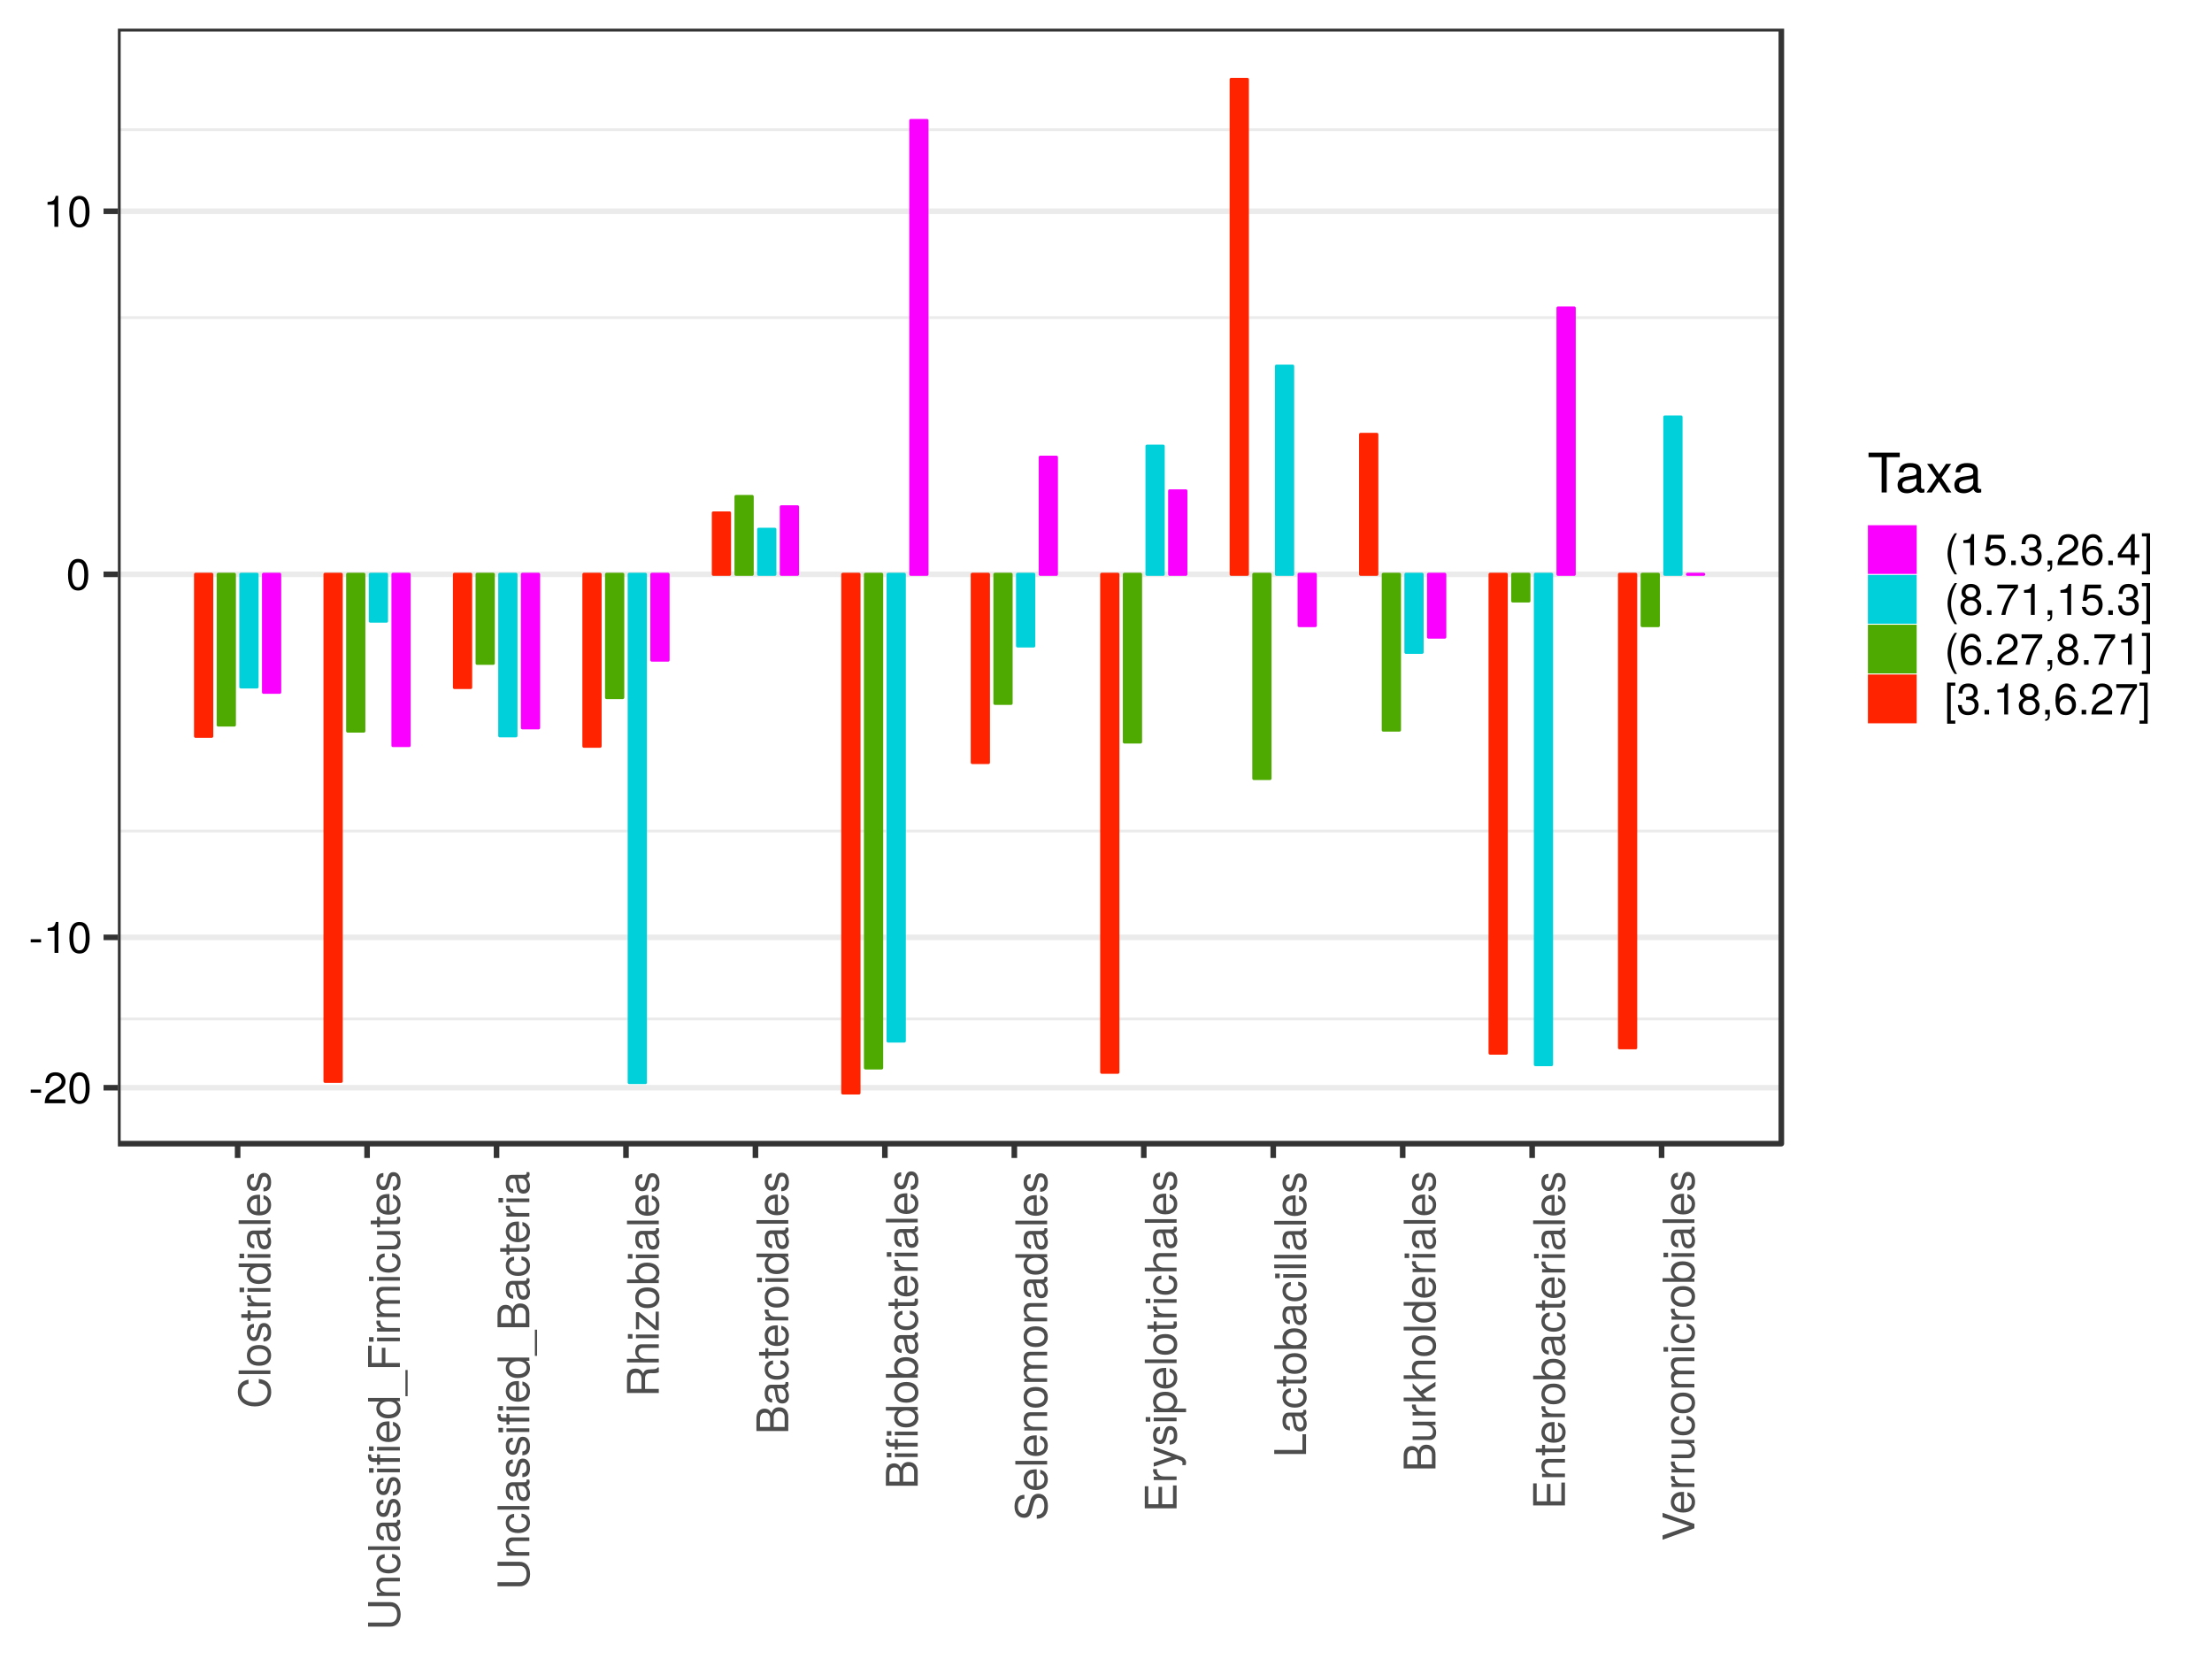 <?xml version="1.0" encoding="UTF-8"?>
<svg xmlns="http://www.w3.org/2000/svg" xmlns:xlink="http://www.w3.org/1999/xlink" width="768pt" height="576pt" viewBox="0 0 768 576" version="1.1">
<defs>
<g>
<symbol overflow="visible" id="glyph0-0">
<path style="stroke:none;" d=""/>
</symbol>
<symbol overflow="visible" id="glyph0-1">
<path style="stroke:none;" d="M 4.297 -3.641 L 4.297 -4.734 L 0.703 -4.734 L 0.703 -3.641 Z M 4.297 -3.641 "/>
</symbol>
<symbol overflow="visible" id="glyph0-2">
<path style="stroke:none;" d="M 7.75 -7.594 C 7.75 -9.406 6.328 -10.75 4.297 -10.75 C 2.109 -10.75 0.828 -9.625 0.766 -7.016 L 2.094 -7.016 C 2.203 -8.828 2.938 -9.578 4.266 -9.578 C 5.469 -9.578 6.375 -8.719 6.375 -7.562 C 6.375 -6.719 5.875 -5.984 4.922 -5.438 L 3.531 -4.656 C 1.281 -3.375 0.641 -2.359 0.516 0 L 7.672 0 L 7.672 -1.312 L 2.016 -1.312 C 2.156 -2.203 2.641 -2.766 3.953 -3.531 L 5.469 -4.344 C 6.969 -5.156 7.75 -6.281 7.75 -7.594 Z M 7.75 -7.594 "/>
</symbol>
<symbol overflow="visible" id="glyph0-3">
<path style="stroke:none;" d="M 7.688 -5.172 C 7.688 -8.891 6.5 -10.75 4.172 -10.75 C 1.844 -10.75 0.656 -8.859 0.656 -5.266 C 0.656 -1.641 1.859 0.234 4.172 0.234 C 6.438 0.234 7.688 -1.641 7.688 -5.172 Z M 6.312 -5.297 C 6.312 -2.25 5.625 -0.875 4.141 -0.875 C 2.734 -0.875 2.016 -2.297 2.016 -5.25 C 2.016 -8.188 2.734 -9.562 4.172 -9.562 C 5.609 -9.562 6.312 -8.172 6.312 -5.297 Z M 6.312 -5.297 "/>
</symbol>
<symbol overflow="visible" id="glyph0-4">
<path style="stroke:none;" d="M 5.266 0 L 5.266 -10.75 L 4.375 -10.75 C 3.906 -9.094 3.609 -8.859 1.547 -8.609 L 1.547 -7.656 L 3.922 -7.656 L 3.922 0 Z M 5.266 0 "/>
</symbol>
<symbol overflow="visible" id="glyph0-5">
<path style="stroke:none;" d="M 4.406 3.219 C 3.078 1.047 2.328 -1.5 2.328 -3.922 C 2.328 -6.328 3.078 -8.891 4.406 -11.047 L 3.578 -11.047 C 2.062 -9.062 1.109 -6.312 1.109 -3.922 C 1.109 -1.531 2.062 1.234 3.578 3.219 Z M 4.406 3.219 "/>
</symbol>
<symbol overflow="visible" id="glyph0-6">
<path style="stroke:none;" d="M 7.781 -3.562 C 7.781 -5.688 6.359 -7.078 4.297 -7.078 C 3.547 -7.078 2.938 -6.875 2.312 -6.422 L 2.75 -9.203 L 7.219 -9.203 L 7.219 -10.516 L 1.672 -10.516 L 0.859 -4.891 L 2.094 -4.891 C 2.719 -5.641 3.234 -5.891 4.062 -5.891 C 5.5 -5.891 6.406 -4.969 6.406 -3.375 C 6.406 -1.828 5.516 -0.953 4.062 -0.953 C 2.891 -0.953 2.188 -1.547 1.859 -2.766 L 0.531 -2.766 C 0.969 -0.625 2.188 0.234 4.094 0.234 C 6.266 0.234 7.781 -1.281 7.781 -3.562 Z M 7.781 -3.562 "/>
</symbol>
<symbol overflow="visible" id="glyph0-7">
<path style="stroke:none;" d="M 2.891 0 L 2.891 -1.578 L 1.312 -1.578 L 1.312 0 Z M 2.891 0 "/>
</symbol>
<symbol overflow="visible" id="glyph0-8">
<path style="stroke:none;" d="M 7.672 -3.125 C 7.672 -4.422 7.141 -5.188 5.844 -5.625 C 6.844 -6.016 7.344 -6.719 7.344 -7.797 C 7.344 -9.641 6.125 -10.75 4.078 -10.75 C 1.906 -10.75 0.766 -9.562 0.719 -7.281 L 2.047 -7.281 C 2.078 -8.859 2.734 -9.578 4.094 -9.578 C 5.281 -9.578 5.984 -8.875 5.984 -7.75 C 5.984 -6.594 5.484 -6.125 3.344 -6.125 L 3.344 -5 L 4.078 -5 C 5.547 -5 6.312 -4.297 6.312 -3.109 C 6.312 -1.766 5.469 -0.953 4.078 -0.953 C 2.625 -0.953 1.906 -1.688 1.812 -3.25 L 0.484 -3.25 C 0.656 -0.844 1.828 0.234 4.031 0.234 C 6.25 0.234 7.672 -1.094 7.672 -3.125 Z M 7.672 -3.125 "/>
</symbol>
<symbol overflow="visible" id="glyph0-9">
<path style="stroke:none;" d="M 2.906 0.25 L 2.906 -1.578 L 1.312 -1.578 L 1.312 0 L 2.234 0 L 2.234 0.266 C 2.234 1.312 2.031 1.625 1.312 1.656 L 1.312 2.234 C 2.375 2.234 2.906 1.547 2.906 0.25 Z M 2.906 0.25 "/>
</symbol>
<symbol overflow="visible" id="glyph0-10">
<path style="stroke:none;" d="M 7.781 -3.328 C 7.781 -5.328 6.406 -6.688 4.484 -6.688 C 3.422 -6.688 2.594 -6.281 2.016 -5.484 C 2.031 -8.109 2.875 -9.562 4.406 -9.562 C 5.344 -9.562 6 -8.969 6.219 -7.938 L 7.547 -7.938 C 7.297 -9.703 6.141 -10.75 4.5 -10.75 C 2 -10.75 0.656 -8.641 0.656 -4.891 C 0.656 -1.547 1.797 0.234 4.266 0.234 C 6.312 0.234 7.781 -1.234 7.781 -3.328 Z M 6.406 -3.234 C 6.406 -1.875 5.5 -0.953 4.281 -0.953 C 3.031 -0.953 2.094 -1.922 2.094 -3.297 C 2.094 -4.641 3 -5.5 4.312 -5.5 C 5.609 -5.5 6.406 -4.672 6.406 -3.234 Z M 6.406 -3.234 "/>
</symbol>
<symbol overflow="visible" id="glyph0-11">
<path style="stroke:none;" d="M 7.875 -2.578 L 7.875 -3.781 L 6.297 -3.781 L 6.297 -10.75 L 5.312 -10.75 L 0.422 -3.984 L 0.422 -2.578 L 4.953 -2.578 L 4.953 0 L 6.297 0 L 6.297 -2.578 Z M 4.953 -3.781 L 1.594 -3.781 L 4.953 -8.469 Z M 4.953 -3.781 "/>
</symbol>
<symbol overflow="visible" id="glyph0-12">
<path style="stroke:none;" d="M 3.172 3.219 L 3.172 -11.047 L 0.344 -11.047 L 0.344 -9.953 L 1.906 -9.953 L 1.906 2.125 L 0.344 2.125 L 0.344 3.219 Z M 3.172 3.219 "/>
</symbol>
<symbol overflow="visible" id="glyph0-13">
<path style="stroke:none;" d="M 7.781 -3.031 C 7.781 -4.234 7.172 -5.062 5.922 -5.656 C 7.031 -6.312 7.391 -6.859 7.391 -7.875 C 7.391 -9.562 6.078 -10.75 4.172 -10.75 C 2.281 -10.75 0.938 -9.562 0.938 -7.875 C 0.938 -6.875 1.297 -6.328 2.391 -5.656 C 1.172 -5.062 0.562 -4.234 0.562 -3.047 C 0.562 -1.078 2.047 0.234 4.172 0.234 C 6.297 0.234 7.781 -1.078 7.781 -3.031 Z M 6.031 -7.844 C 6.031 -6.844 5.297 -6.188 4.172 -6.188 C 3.047 -6.188 2.297 -6.844 2.297 -7.859 C 2.297 -8.891 3.047 -9.562 4.172 -9.562 C 5.312 -9.562 6.031 -8.891 6.031 -7.844 Z M 6.406 -3.016 C 6.406 -1.75 5.5 -0.953 4.141 -0.953 C 2.828 -0.953 1.922 -1.766 1.922 -3.016 C 1.922 -4.281 2.828 -5.062 4.172 -5.062 C 5.5 -5.062 6.406 -4.281 6.406 -3.016 Z M 6.406 -3.016 "/>
</symbol>
<symbol overflow="visible" id="glyph0-14">
<path style="stroke:none;" d="M 7.875 -9.391 L 7.875 -10.516 L 0.703 -10.516 L 0.703 -9.203 L 6.5 -9.203 C 4.359 -6.5 2.844 -3.359 2.094 0 L 3.516 0 C 4.109 -3.469 5.625 -6.719 7.875 -9.391 Z M 7.875 -9.391 "/>
</symbol>
<symbol overflow="visible" id="glyph0-15">
<path style="stroke:none;" d="M 3.797 3.219 L 3.797 2.125 L 2.234 2.125 L 2.234 -9.953 L 3.797 -9.953 L 3.797 -11.047 L 0.969 -11.047 L 0.969 3.219 Z M 3.797 3.219 "/>
</symbol>
<symbol overflow="visible" id="glyph1-0">
<path style="stroke:none;" d=""/>
</symbol>
<symbol overflow="visible" id="glyph1-1">
<path style="stroke:none;" d="M -4.031 -10.266 L -4.031 -8.812 C -1.938 -8.469 -0.969 -7.594 -0.969 -5.734 C -0.969 -3.531 -2.656 -2.141 -5.406 -2.141 C -8.25 -2.141 -10.078 -3.469 -10.078 -5.609 C -10.078 -7.328 -9.312 -8.25 -7.625 -8.594 L -7.625 -10.031 C -10.047 -9.594 -11.328 -8.203 -11.328 -5.781 C -11.328 -2.422 -8.625 -0.734 -5.391 -0.734 C -2.172 -0.734 0.266 -2.469 0.266 -5.719 C 0.266 -8.406 -1.156 -9.922 -4.031 -10.266 Z M -4.031 -10.266 "/>
</symbol>
<symbol overflow="visible" id="glyph1-2">
<path style="stroke:none;" d="M 0 -2.281 L -11.047 -2.281 L -11.047 -1.031 L 0 -1.031 Z M 0 -2.281 "/>
</symbol>
<symbol overflow="visible" id="glyph1-3">
<path style="stroke:none;" d="M -3.906 -7.734 C -6.656 -7.734 -8.172 -6.406 -8.172 -4.125 C -8.172 -1.891 -6.641 -0.547 -3.969 -0.547 C -1.297 -0.547 0.234 -1.875 0.234 -4.141 C 0.234 -6.359 -1.297 -7.734 -3.906 -7.734 Z M -3.922 -6.406 C -2.062 -6.406 -0.938 -5.531 -0.938 -4.141 C -0.938 -2.734 -2.047 -1.859 -3.969 -1.859 C -5.875 -1.859 -7 -2.734 -7 -4.141 C -7 -5.562 -5.891 -6.406 -3.922 -6.406 Z M -3.922 -6.406 "/>
</symbol>
<symbol overflow="visible" id="glyph1-4">
<path style="stroke:none;" d="M -2.234 -6.953 C -3.406 -6.953 -4 -6.297 -4.375 -4.719 L -4.672 -3.5 C -4.906 -2.469 -5.25 -2.031 -5.812 -2.031 C -6.531 -2.031 -7 -2.688 -7 -3.719 C -7 -4.734 -6.562 -5.281 -5.734 -5.312 L -5.734 -6.641 C -7.297 -6.625 -8.172 -5.594 -8.172 -3.766 C -8.172 -1.906 -7.219 -0.719 -5.75 -0.719 C -4.5 -0.719 -3.906 -1.344 -3.453 -3.234 L -3.172 -4.406 C -2.953 -5.297 -2.703 -5.641 -2.125 -5.641 C -1.375 -5.641 -0.938 -4.891 -0.938 -3.797 C -0.938 -2.656 -1.219 -2.016 -2.422 -1.844 L -2.422 -0.516 C -0.594 -0.578 0.234 -1.609 0.234 -3.688 C 0.234 -5.688 -0.703 -6.953 -2.234 -6.953 Z M -2.234 -6.953 "/>
</symbol>
<symbol overflow="visible" id="glyph1-5">
<path style="stroke:none;" d="M 0 -3.844 L -1.062 -3.844 C -1.016 -3.688 -1 -3.484 -1 -3.25 C -1 -2.703 -1.156 -2.547 -1.719 -2.547 L -6.906 -2.547 L -6.906 -3.844 L -7.938 -3.844 L -7.938 -2.547 L -10.125 -2.547 L -10.125 -1.281 L -7.938 -1.281 L -7.938 -0.219 L -6.906 -0.219 L -6.906 -1.281 L -1.156 -1.281 C -0.344 -1.281 0.109 -1.828 0.109 -2.812 C 0.109 -3.125 0.078 -3.422 0 -3.844 Z M 0 -3.844 "/>
</symbol>
<symbol overflow="visible" id="glyph1-6">
<path style="stroke:none;" d="M -6.828 -4.859 L -8.125 -4.859 C -8.156 -4.656 -8.172 -4.547 -8.172 -4.375 C -8.172 -3.562 -7.688 -2.938 -6.5 -2.219 L -7.938 -2.219 L -7.938 -1.062 L 0 -1.062 L 0 -2.312 L -4.125 -2.312 C -5.906 -2.312 -6.812 -2.906 -6.828 -4.859 Z M -6.828 -4.859 "/>
</symbol>
<symbol overflow="visible" id="glyph1-7">
<path style="stroke:none;" d="M 0 -2.312 L -7.938 -2.312 L -7.938 -1.062 L 0 -1.062 Z M -9.141 -2.484 L -10.719 -2.484 L -10.719 -0.906 L -9.141 -0.906 Z M -9.141 -2.484 "/>
</symbol>
<symbol overflow="visible" id="glyph1-8">
<path style="stroke:none;" d="M 0 -7.5 L -11.047 -7.5 L -11.047 -6.25 L -6.938 -6.25 C -7.75 -5.719 -8.172 -4.859 -8.172 -3.797 C -8.172 -1.75 -6.578 -0.391 -4.047 -0.391 C -1.359 -0.391 0.234 -1.719 0.234 -3.844 C 0.234 -4.938 -0.188 -5.703 -1.172 -6.375 L 0 -6.375 Z M -3.938 -6.25 C -2.109 -6.25 -0.953 -5.359 -0.953 -4.031 C -0.953 -2.641 -2.125 -1.719 -3.969 -1.719 C -5.812 -1.719 -6.984 -2.641 -6.984 -4.016 C -6.984 -5.375 -5.781 -6.25 -3.938 -6.25 Z M -3.938 -6.25 "/>
</symbol>
<symbol overflow="visible" id="glyph1-9">
<path style="stroke:none;" d="M -0.031 -8.109 L -0.984 -8.109 C -0.953 -7.969 -0.953 -7.906 -0.953 -7.828 C -0.953 -7.391 -1.188 -7.156 -1.578 -7.156 L -6 -7.156 C -7.406 -7.156 -8.172 -6.125 -8.172 -4.172 C -8.172 -2.25 -7.422 -1.062 -5.594 -0.984 L -5.594 -2.266 C -6.562 -2.359 -7 -2.938 -7 -4.125 C -7 -5.266 -6.578 -5.891 -5.812 -5.891 L -5.484 -5.891 C -4.953 -5.891 -4.734 -5.578 -4.609 -4.578 C -4.375 -2.781 -4.312 -2.516 -4.125 -2.031 C -3.75 -1.109 -3.031 -0.641 -2.062 -0.641 C -0.625 -0.641 0.234 -1.641 0.234 -3.25 C 0.234 -4.266 -0.203 -5.25 -0.938 -5.938 C -0.328 -6.078 0.109 -6.625 0.109 -7.25 C 0.109 -7.5 0.078 -7.703 -0.031 -8.109 Z M -2.75 -5.891 C -1.609 -5.891 -0.875 -4.75 -0.875 -3.516 C -0.875 -2.531 -1.234 -1.953 -2.094 -1.953 C -2.922 -1.953 -3.281 -2.516 -3.484 -3.859 C -3.672 -5.203 -3.734 -5.469 -3.922 -5.891 Z M -2.75 -5.891 "/>
</symbol>
<symbol overflow="visible" id="glyph1-10">
<path style="stroke:none;" d="M -3.609 -7.781 C -4.766 -7.781 -5.484 -7.688 -6.078 -7.453 C -7.375 -6.938 -8.172 -5.734 -8.172 -4.25 C -8.172 -2.031 -6.531 -0.609 -3.922 -0.609 C -1.312 -0.609 0.234 -1.984 0.234 -4.219 C 0.234 -6.031 -0.797 -7.297 -2.406 -7.609 L -2.406 -6.328 C -1.359 -5.984 -0.938 -5.281 -0.938 -4.266 C -0.938 -2.938 -1.781 -1.953 -3.609 -1.922 Z M -4.734 -6.422 C -4.734 -6.422 -4.672 -6.422 -4.641 -6.406 L -4.641 -1.953 C -6.047 -2.062 -7 -2.953 -7 -4.234 C -7 -5.469 -5.969 -6.422 -4.734 -6.422 Z M -4.734 -6.422 "/>
</symbol>
<symbol overflow="visible" id="glyph1-11">
<path style="stroke:none;" d="M -3.359 -9.781 L -11.047 -9.781 L -11.047 -8.359 L -3.359 -8.359 C -1.875 -8.359 -0.969 -7.297 -0.969 -5.516 C -0.969 -3.859 -1.766 -2.703 -3.359 -2.703 L -11.047 -2.703 L -11.047 -1.281 L -3.359 -1.281 C -1.125 -1.281 0.266 -2.891 0.266 -5.516 C 0.266 -8.109 -1.156 -9.781 -3.359 -9.781 Z M -3.359 -9.781 "/>
</symbol>
<symbol overflow="visible" id="glyph1-12">
<path style="stroke:none;" d="M 0 -7.375 L -6 -7.375 C -7.328 -7.375 -8.172 -6.391 -8.172 -4.859 C -8.172 -3.688 -7.719 -2.922 -6.609 -2.234 L -7.938 -2.234 L -7.938 -1.062 L 0 -1.062 L 0 -2.312 L -4.375 -2.312 C -6 -2.312 -7.062 -3.203 -7.062 -4.484 C -7.062 -5.484 -6.453 -6.125 -5.5 -6.125 L 0 -6.125 Z M 0 -7.375 "/>
</symbol>
<symbol overflow="visible" id="glyph1-13">
<path style="stroke:none;" d="M -2.734 -7.234 L -2.734 -5.953 C -1.453 -5.75 -0.938 -5.094 -0.938 -4.016 C -0.938 -2.625 -2.016 -1.781 -3.891 -1.781 C -5.875 -1.781 -7 -2.609 -7 -3.984 C -7 -5.047 -6.375 -5.719 -5.281 -5.859 L -5.281 -7.141 C -7.219 -6.984 -8.172 -5.781 -8.172 -4 C -8.172 -1.859 -6.531 -0.469 -3.891 -0.469 C -1.328 -0.469 0.234 -1.828 0.234 -3.984 C 0.234 -5.875 -0.906 -7.078 -2.734 -7.234 Z M -2.734 -7.234 "/>
</symbol>
<symbol overflow="visible" id="glyph1-14">
<path style="stroke:none;" d="M -6.906 -3.906 L -7.938 -3.906 L -7.938 -2.594 L -9.188 -2.594 C -9.719 -2.594 -9.984 -2.891 -9.984 -3.469 C -9.984 -3.578 -9.984 -3.625 -9.969 -3.906 L -11.016 -3.906 C -11.078 -3.625 -11.094 -3.453 -11.094 -3.203 C -11.094 -2.031 -10.422 -1.328 -9.297 -1.328 L -7.938 -1.328 L -7.938 -0.266 L -6.906 -0.266 L -6.906 -1.328 L 0 -1.328 L 0 -2.594 L -6.906 -2.594 Z M 0 -6.5 L -7.938 -6.5 L -7.938 -5.25 L 0 -5.25 Z M -9.141 -6.672 L -10.719 -6.672 L -10.719 -5.094 L -9.141 -5.094 Z M -9.141 -6.672 "/>
</symbol>
<symbol overflow="visible" id="glyph1-15">
<path style="stroke:none;" d="M 2.688 -8.766 L 1.922 -8.766 L 1.922 0.328 L 2.688 0.328 Z M 2.688 -8.766 "/>
</symbol>
<symbol overflow="visible" id="glyph1-16">
<path style="stroke:none;" d="M -9.812 -8.781 L -11.047 -8.781 L -11.047 -1.359 L 0 -1.359 L 0 -2.781 L -5.031 -2.781 L -5.031 -8.047 L -6.281 -8.047 L -6.281 -2.781 L -9.812 -2.781 Z M -9.812 -8.781 "/>
</symbol>
<symbol overflow="visible" id="glyph1-17">
<path style="stroke:none;" d="M 0 -11.516 L -5.953 -11.516 C -7.375 -11.516 -8.172 -10.734 -8.172 -9.25 C -8.172 -8.188 -7.844 -7.547 -6.953 -6.812 C -7.812 -6.328 -8.172 -5.703 -8.172 -4.672 C -8.172 -3.609 -7.781 -2.906 -6.828 -2.234 L -7.938 -2.234 L -7.938 -1.078 L 0 -1.078 L 0 -2.328 L -4.984 -2.328 C -6.141 -2.328 -7.062 -3.172 -7.062 -4.203 C -7.062 -5.141 -6.484 -5.672 -5.469 -5.672 L 0 -5.672 L 0 -6.922 L -4.984 -6.922 C -6.141 -6.922 -7.062 -7.781 -7.062 -8.812 C -7.062 -9.734 -6.469 -10.266 -5.469 -10.266 L 0 -10.266 Z M 0 -11.516 "/>
</symbol>
<symbol overflow="visible" id="glyph1-18">
<path style="stroke:none;" d="M 0 -7.312 L -7.938 -7.312 L -7.938 -6.047 L -3.562 -6.047 C -1.938 -6.047 -0.875 -5.203 -0.875 -3.875 C -0.875 -2.875 -1.484 -2.25 -2.438 -2.25 L -7.938 -2.25 L -7.938 -0.984 L -1.938 -0.984 C -0.625 -0.984 0.234 -1.969 0.234 -3.516 C 0.234 -4.688 -0.188 -5.422 -1.234 -6.172 L 0 -6.172 Z M 0 -7.312 "/>
</symbol>
<symbol overflow="visible" id="glyph1-19">
<path style="stroke:none;" d="M -3.156 -9.438 C -4.484 -9.438 -5.297 -8.844 -5.828 -7.422 C -6.312 -8.422 -7.125 -8.953 -8.25 -8.953 C -9.859 -8.953 -11.047 -7.781 -11.047 -5.688 L -11.047 -1.203 L 0 -1.203 L 0 -6.188 C 0 -8.172 -1.328 -9.438 -3.156 -9.438 Z M -8.047 -7.547 C -6.922 -7.547 -6.297 -6.891 -6.297 -5.328 L -6.297 -2.609 L -9.812 -2.609 L -9.812 -5.328 C -9.812 -6.891 -9.172 -7.547 -8.047 -7.547 Z M -3.141 -8.031 C -2.078 -8.031 -1.25 -7.375 -1.25 -6.047 L -1.25 -2.609 L -5.047 -2.609 L -5.047 -6.047 C -5.047 -7.375 -4.219 -8.031 -3.141 -8.031 Z M -3.141 -8.031 "/>
</symbol>
<symbol overflow="visible" id="glyph1-20">
<path style="stroke:none;" d="M 0 -10.297 L -0.344 -10.297 C -0.719 -9.766 -1.109 -9.641 -2.578 -9.625 C -4.391 -9.594 -4.938 -9.328 -5.453 -8.125 C -6.062 -9.359 -6.828 -9.859 -8.094 -9.859 C -10 -9.859 -11.047 -8.672 -11.047 -6.5 L -11.047 -1.406 L 0 -1.406 L 0 -2.812 L -4.766 -2.812 L -4.766 -6.453 C -4.766 -7.703 -4.156 -8.297 -2.781 -8.281 L -1.797 -8.266 C -1.125 -8.25 -0.453 -8.375 0 -8.578 Z M -7.891 -8.391 C -6.594 -8.391 -6 -7.734 -6 -6.234 L -6 -2.812 L -9.812 -2.812 L -9.812 -6.234 C -9.812 -7.812 -9.141 -8.391 -7.891 -8.391 Z M -7.891 -8.391 "/>
</symbol>
<symbol overflow="visible" id="glyph1-21">
<path style="stroke:none;" d="M 0 -7.359 L -6 -7.359 C -7.328 -7.359 -8.172 -6.406 -8.172 -4.859 C -8.172 -3.75 -7.828 -3.062 -6.844 -2.312 L -11.047 -2.312 L -11.047 -1.062 L 0 -1.062 L 0 -2.312 L -4.375 -2.312 C -6 -2.312 -7.062 -3.172 -7.062 -4.469 C -7.062 -5.359 -6.547 -6.109 -5.5 -6.109 L 0 -6.109 Z M 0 -7.359 "/>
</symbol>
<symbol overflow="visible" id="glyph1-22">
<path style="stroke:none;" d="M 0 -6.922 L -1.109 -6.922 L -1.109 -2 L -6.828 -6.719 L -7.938 -6.719 L -7.938 -0.781 L -6.828 -0.781 L -6.828 -5.219 L -1.141 -0.469 L 0 -0.469 Z M 0 -6.922 "/>
</symbol>
<symbol overflow="visible" id="glyph1-23">
<path style="stroke:none;" d="M -4.062 -7.922 C -6.641 -7.922 -8.172 -6.625 -8.172 -4.531 C -8.172 -3.438 -7.766 -2.672 -6.859 -2.078 L -11.047 -2.078 L -11.047 -0.812 L 0 -0.812 L 0 -1.953 L -1.141 -1.953 C -0.219 -2.562 0.234 -3.359 0.234 -4.469 C 0.234 -6.562 -1.484 -7.922 -4.062 -7.922 Z M -3.984 -6.609 C -2.188 -6.609 -0.953 -5.672 -0.953 -4.297 C -0.953 -2.953 -2.172 -2.078 -3.969 -2.078 C -5.828 -2.078 -7.047 -2.953 -6.984 -4.297 C -6.984 -5.703 -5.766 -6.609 -3.984 -6.609 Z M -3.984 -6.609 "/>
</symbol>
<symbol overflow="visible" id="glyph1-24">
<path style="stroke:none;" d="M -3.031 -9.406 C -4.391 -9.406 -5.391 -8.562 -5.812 -7.062 L -6.547 -4.297 C -6.891 -2.953 -7.328 -2.469 -8.188 -2.469 C -9.312 -2.469 -10.141 -3.453 -10.141 -4.938 C -10.141 -6.703 -9.344 -7.703 -7.891 -7.703 L -7.891 -9.031 C -10.062 -9.031 -11.328 -7.531 -11.328 -4.984 C -11.328 -2.562 -9.984 -1.062 -7.984 -1.062 C -6.641 -1.062 -5.797 -1.766 -5.406 -3.234 L -4.688 -5.969 C -4.312 -7.359 -3.766 -8 -2.891 -8 C -1.688 -8 -0.969 -7.094 -0.969 -5.188 C -0.969 -3.094 -2.016 -2.062 -3.594 -2.062 L -3.594 -0.734 C -0.984 -0.734 0.266 -2.484 0.266 -5.094 C 0.266 -7.891 -1.062 -9.406 -3.031 -9.406 Z M -3.031 -9.406 "/>
</symbol>
<symbol overflow="visible" id="glyph1-25">
<path style="stroke:none;" d="M 0 -9.297 L -1.25 -9.297 L -1.25 -2.781 L -5.031 -2.781 L -5.031 -8.797 L -6.281 -8.797 L -6.281 -2.781 L -9.812 -2.781 L -9.812 -9.016 L -11.047 -9.016 L -11.047 -1.359 L 0 -1.359 Z M 0 -9.297 "/>
</symbol>
<symbol overflow="visible" id="glyph1-26">
<path style="stroke:none;" d="M -7.938 -7.25 L -7.938 -5.875 L -1.766 -3.688 L -7.938 -1.656 L -7.938 -0.297 L 0.031 -2.984 L 1.281 -2.5 C 1.844 -2.281 2.062 -2.031 2.062 -1.484 C 2.062 -1.297 2.031 -1.094 1.969 -0.812 L 3.109 -0.812 C 3.25 -1.078 3.297 -1.328 3.297 -1.672 C 3.297 -2.562 2.797 -3.281 1.672 -3.719 Z M -7.938 -7.25 "/>
</symbol>
<symbol overflow="visible" id="glyph1-27">
<path style="stroke:none;" d="M -3.891 -7.922 C -6.562 -7.922 -8.172 -6.625 -8.172 -4.516 C -8.172 -3.438 -7.688 -2.578 -6.75 -1.984 L -7.938 -1.984 L -7.938 -0.828 L 3.297 -0.828 L 3.297 -2.094 L -0.953 -2.094 C -0.141 -2.766 0.234 -3.5 0.234 -4.531 C 0.234 -6.578 -1.359 -7.922 -3.891 -7.922 Z M -3.922 -6.609 C -2.125 -6.609 -0.953 -5.688 -0.953 -4.297 C -0.953 -2.969 -2.047 -2.094 -3.906 -2.094 C -5.781 -2.094 -6.984 -2.969 -6.984 -4.297 C -6.984 -5.703 -5.812 -6.609 -3.922 -6.609 Z M -3.922 -6.609 "/>
</symbol>
<symbol overflow="visible" id="glyph1-28">
<path style="stroke:none;" d="M 0 -8.078 L -1.25 -8.078 L -1.25 -2.625 L -11.047 -2.625 L -11.047 -1.219 L 0 -1.219 Z M 0 -8.078 "/>
</symbol>
<symbol overflow="visible" id="glyph1-29">
<path style="stroke:none;" d="M 0 -7.609 L -5.203 -4.359 L -7.938 -7.125 L -7.938 -5.5 L -4.578 -2.141 L -11.047 -2.141 L -11.047 -0.875 L 0 -0.875 L 0 -2.141 L -3.094 -2.141 L -4.297 -3.359 L 0 -6.047 Z M 0 -7.609 "/>
</symbol>
<symbol overflow="visible" id="glyph1-30">
<path style="stroke:none;" d="M -11.047 -9.781 L -11.047 -8.281 L -1.703 -5.219 L -11.047 -1.969 L -11.047 -0.453 L 0 -4.422 L 0 -5.938 Z M -11.047 -9.781 "/>
</symbol>
<symbol overflow="visible" id="glyph2-0">
<path style="stroke:none;" d=""/>
</symbol>
<symbol overflow="visible" id="glyph2-1">
<path style="stroke:none;" d="M 11.234 -12.25 L 11.234 -13.812 L 0.391 -13.812 L 0.391 -12.25 L 4.938 -12.25 L 4.938 0 L 6.703 0 L 6.703 -12.25 Z M 11.234 -12.25 "/>
</symbol>
<symbol overflow="visible" id="glyph2-2">
<path style="stroke:none;" d="M 10.125 -0.031 L 10.125 -1.234 C 9.969 -1.188 9.891 -1.188 9.797 -1.188 C 9.234 -1.188 8.938 -1.484 8.938 -1.969 L 8.938 -7.5 C 8.938 -9.266 7.656 -10.203 5.203 -10.203 C 2.797 -10.203 1.328 -9.281 1.234 -6.984 L 2.828 -6.984 C 2.953 -8.203 3.672 -8.75 5.156 -8.75 C 6.578 -8.75 7.359 -8.219 7.359 -7.266 L 7.359 -6.859 C 7.359 -6.188 6.969 -5.906 5.719 -5.75 C 3.484 -5.469 3.141 -5.391 2.531 -5.156 C 1.375 -4.672 0.797 -3.781 0.797 -2.578 C 0.797 -0.781 2.047 0.281 4.047 0.281 C 5.328 0.281 6.547 -0.25 7.422 -1.172 C 7.594 -0.422 8.281 0.125 9.047 0.125 C 9.375 0.125 9.625 0.094 10.125 -0.031 Z M 7.359 -3.422 C 7.359 -2 5.922 -1.094 4.391 -1.094 C 3.156 -1.094 2.438 -1.531 2.438 -2.609 C 2.438 -3.656 3.141 -4.109 4.828 -4.359 C 6.5 -4.578 6.844 -4.656 7.359 -4.906 Z M 7.359 -3.422 "/>
</symbol>
<symbol overflow="visible" id="glyph2-3">
<path style="stroke:none;" d="M 8.953 0 L 5.531 -5.125 L 8.859 -9.922 L 7.078 -9.922 L 4.703 -6.328 L 2.312 -9.922 L 0.516 -9.922 L 3.828 -5.062 L 0.328 0 L 2.125 0 L 4.641 -3.812 L 7.125 0 Z M 8.953 0 "/>
</symbol>
</g>
<clipPath id="clip1">
  <path d="M 40.93 9.961 L 619 9.961 L 619 398 L 40.93 398 Z M 40.93 9.961 "/>
</clipPath>
<clipPath id="clip2">
  <path d="M 40.93 353 L 619 353 L 619 355 L 40.93 355 Z M 40.93 353 "/>
</clipPath>
<clipPath id="clip3">
  <path d="M 40.93 288 L 619 288 L 619 290 L 40.93 290 Z M 40.93 288 "/>
</clipPath>
<clipPath id="clip4">
  <path d="M 40.93 109 L 619 109 L 619 111 L 40.93 111 Z M 40.93 109 "/>
</clipPath>
<clipPath id="clip5">
  <path d="M 40.93 44 L 619 44 L 619 46 L 40.93 46 Z M 40.93 44 "/>
</clipPath>
<clipPath id="clip6">
  <path d="M 40.93 376 L 619.473 376 L 619.473 379 L 40.93 379 Z M 40.93 376 "/>
</clipPath>
<clipPath id="clip7">
  <path d="M 40.93 324 L 619.473 324 L 619.473 327 L 40.93 327 Z M 40.93 324 "/>
</clipPath>
<clipPath id="clip8">
  <path d="M 40.93 198 L 619.473 198 L 619.473 201 L 40.93 201 Z M 40.93 198 "/>
</clipPath>
<clipPath id="clip9">
  <path d="M 40.93 72 L 619.473 72 L 619.473 75 L 40.93 75 Z M 40.93 72 "/>
</clipPath>
<clipPath id="clip10">
  <path d="M 40.93 9.961 L 619.473 9.961 L 619.473 398.07 L 40.93 398.07 Z M 40.93 9.961 "/>
</clipPath>
</defs>
<g id="surface5218">
<rect x="0" y="0" width="768" height="576" style="fill:rgb(100%,100%,100%);fill-opacity:1;stroke:none;"/>
<rect x="0" y="0" width="768" height="576" style="fill:rgb(100%,100%,100%);fill-opacity:1;stroke:none;"/>
<path style="fill:none;stroke-width:1.94;stroke-linecap:round;stroke-linejoin:round;stroke:rgb(100%,100%,100%);stroke-opacity:1;stroke-miterlimit:10;" d="M 0 576 L 768 576 L 768 0 L 0 0 Z M 0 576 "/>
<g clip-path="url(#clip1)" clip-rule="nonzero">
<path style=" stroke:none;fill-rule:nonzero;fill:rgb(100%,100%,100%);fill-opacity:1;" d="M 40.93 397.07 L 618.473 397.07 L 618.473 9.961 L 40.93 9.961 Z M 40.93 397.07 "/>
</g>
<g clip-path="url(#clip2)" clip-rule="nonzero">
<path style="fill:none;stroke-width:0.97;stroke-linecap:butt;stroke-linejoin:round;stroke:rgb(92.157%,92.157%,92.157%);stroke-opacity:1;stroke-miterlimit:10;" d="M 40.93 353.773 L 618.473 353.773 "/>
</g>
<g clip-path="url(#clip3)" clip-rule="nonzero">
<path style="fill:none;stroke-width:0.97;stroke-linecap:butt;stroke-linejoin:round;stroke:rgb(92.157%,92.157%,92.157%);stroke-opacity:1;stroke-miterlimit:10;" d="M 40.93 288.527 L 618.473 288.527 "/>
</g>
<g clip-path="url(#clip4)" clip-rule="nonzero">
<path style="fill:none;stroke-width:0.97;stroke-linecap:butt;stroke-linejoin:round;stroke:rgb(92.157%,92.157%,92.157%);stroke-opacity:1;stroke-miterlimit:10;" d="M 40.93 110.273 L 618.473 110.273 "/>
</g>
<g clip-path="url(#clip5)" clip-rule="nonzero">
<path style="fill:none;stroke-width:0.97;stroke-linecap:butt;stroke-linejoin:round;stroke:rgb(92.157%,92.157%,92.157%);stroke-opacity:1;stroke-miterlimit:10;" d="M 40.93 45.031 L 618.473 45.031 "/>
</g>
<g clip-path="url(#clip6)" clip-rule="nonzero">
<path style="fill:none;stroke-width:1.94;stroke-linecap:butt;stroke-linejoin:round;stroke:rgb(92.157%,92.157%,92.157%);stroke-opacity:1;stroke-miterlimit:10;" d="M 40.93 377.652 L 618.473 377.652 "/>
</g>
<g clip-path="url(#clip7)" clip-rule="nonzero">
<path style="fill:none;stroke-width:1.94;stroke-linecap:butt;stroke-linejoin:round;stroke:rgb(92.157%,92.157%,92.157%);stroke-opacity:1;stroke-miterlimit:10;" d="M 40.93 325.445 L 618.473 325.445 "/>
</g>
<g clip-path="url(#clip8)" clip-rule="nonzero">
<path style="fill:none;stroke-width:1.94;stroke-linecap:butt;stroke-linejoin:round;stroke:rgb(92.157%,92.157%,92.157%);stroke-opacity:1;stroke-miterlimit:10;" d="M 40.93 199.402 L 618.473 199.402 "/>
</g>
<g clip-path="url(#clip9)" clip-rule="nonzero">
<path style="fill:none;stroke-width:1.94;stroke-linecap:butt;stroke-linejoin:round;stroke:rgb(92.157%,92.157%,92.157%);stroke-opacity:1;stroke-miterlimit:10;" d="M 40.93 73.355 L 618.473 73.355 "/>
</g>
<path style="fill-rule:nonzero;fill:rgb(97.647%,0%,100%);fill-opacity:1;stroke-width:1.067;stroke-linecap:round;stroke-linejoin:round;stroke:rgb(97.647%,0%,100%);stroke-opacity:1;stroke-miterlimit:10;" d="M 91.492 199.402 L 97.109 199.402 L 97.109 240.355 L 91.492 240.355 Z M 91.492 199.402 "/>
<path style="fill-rule:nonzero;fill:rgb(0%,81.569%,85.49%);fill-opacity:1;stroke-width:1.067;stroke-linecap:round;stroke-linejoin:round;stroke:rgb(0%,81.569%,85.49%);stroke-opacity:1;stroke-miterlimit:10;" d="M 83.625 199.402 L 89.246 199.402 L 89.246 238.5 L 83.625 238.5 Z M 83.625 199.402 "/>
<path style="fill-rule:nonzero;fill:rgb(30.588%,66.667%,0%);fill-opacity:1;stroke-width:1.067;stroke-linecap:round;stroke-linejoin:round;stroke:rgb(30.588%,66.667%,0%);stroke-opacity:1;stroke-miterlimit:10;" d="M 75.762 199.402 L 81.379 199.402 L 81.379 251.723 L 75.762 251.723 Z M 75.762 199.402 "/>
<path style="fill-rule:nonzero;fill:rgb(100%,13.725%,0%);fill-opacity:1;stroke-width:1.067;stroke-linecap:round;stroke-linejoin:round;stroke:rgb(100%,13.725%,0%);stroke-opacity:1;stroke-miterlimit:10;" d="M 67.895 199.402 L 73.516 199.402 L 73.516 255.633 L 67.895 255.633 Z M 67.895 199.402 "/>
<path style="fill-rule:nonzero;fill:rgb(97.647%,0%,100%);fill-opacity:1;stroke-width:1.067;stroke-linecap:round;stroke-linejoin:round;stroke:rgb(97.647%,0%,100%);stroke-opacity:1;stroke-miterlimit:10;" d="M 136.438 199.402 L 142.055 199.402 L 142.055 258.852 L 136.438 258.852 Z M 136.438 199.402 "/>
<path style="fill-rule:nonzero;fill:rgb(0%,81.569%,85.49%);fill-opacity:1;stroke-width:1.067;stroke-linecap:round;stroke-linejoin:round;stroke:rgb(0%,81.569%,85.49%);stroke-opacity:1;stroke-miterlimit:10;" d="M 128.57 199.402 L 134.191 199.402 L 134.191 215.66 L 128.57 215.66 Z M 128.57 199.402 "/>
<path style="fill-rule:nonzero;fill:rgb(30.588%,66.667%,0%);fill-opacity:1;stroke-width:1.067;stroke-linecap:round;stroke-linejoin:round;stroke:rgb(30.588%,66.667%,0%);stroke-opacity:1;stroke-miterlimit:10;" d="M 120.707 199.402 L 126.324 199.402 L 126.324 253.832 L 120.707 253.832 Z M 120.707 199.402 "/>
<path style="fill-rule:nonzero;fill:rgb(100%,13.725%,0%);fill-opacity:1;stroke-width:1.067;stroke-linecap:round;stroke-linejoin:round;stroke:rgb(100%,13.725%,0%);stroke-opacity:1;stroke-miterlimit:10;" d="M 112.84 199.402 L 118.461 199.402 L 118.461 375.434 L 112.84 375.434 Z M 112.84 199.402 "/>
<path style="fill-rule:nonzero;fill:rgb(97.647%,0%,100%);fill-opacity:1;stroke-width:1.067;stroke-linecap:round;stroke-linejoin:round;stroke:rgb(97.647%,0%,100%);stroke-opacity:1;stroke-miterlimit:10;" d="M 181.383 199.402 L 187 199.402 L 187 252.699 L 181.383 252.699 Z M 181.383 199.402 "/>
<path style="fill-rule:nonzero;fill:rgb(0%,81.569%,85.49%);fill-opacity:1;stroke-width:1.067;stroke-linecap:round;stroke-linejoin:round;stroke:rgb(0%,81.569%,85.49%);stroke-opacity:1;stroke-miterlimit:10;" d="M 173.516 199.402 L 179.137 199.402 L 179.137 255.465 L 173.516 255.465 Z M 173.516 199.402 "/>
<path style="fill-rule:nonzero;fill:rgb(30.588%,66.667%,0%);fill-opacity:1;stroke-width:1.067;stroke-linecap:round;stroke-linejoin:round;stroke:rgb(30.588%,66.667%,0%);stroke-opacity:1;stroke-miterlimit:10;" d="M 165.652 199.402 L 171.27 199.402 L 171.27 230.305 L 165.652 230.305 Z M 165.652 199.402 "/>
<path style="fill-rule:nonzero;fill:rgb(100%,13.725%,0%);fill-opacity:1;stroke-width:1.067;stroke-linecap:round;stroke-linejoin:round;stroke:rgb(100%,13.725%,0%);stroke-opacity:1;stroke-miterlimit:10;" d="M 157.785 199.402 L 163.406 199.402 L 163.406 238.703 L 157.785 238.703 Z M 157.785 199.402 "/>
<path style="fill-rule:nonzero;fill:rgb(97.647%,0%,100%);fill-opacity:1;stroke-width:1.067;stroke-linecap:round;stroke-linejoin:round;stroke:rgb(97.647%,0%,100%);stroke-opacity:1;stroke-miterlimit:10;" d="M 226.328 199.402 L 231.945 199.402 L 231.945 229.195 L 226.328 229.195 Z M 226.328 199.402 "/>
<path style="fill-rule:nonzero;fill:rgb(0%,81.569%,85.49%);fill-opacity:1;stroke-width:1.067;stroke-linecap:round;stroke-linejoin:round;stroke:rgb(0%,81.569%,85.49%);stroke-opacity:1;stroke-miterlimit:10;" d="M 218.461 199.402 L 224.082 199.402 L 224.082 375.855 L 218.461 375.855 Z M 218.461 199.402 "/>
<path style="fill-rule:nonzero;fill:rgb(30.588%,66.667%,0%);fill-opacity:1;stroke-width:1.067;stroke-linecap:round;stroke-linejoin:round;stroke:rgb(30.588%,66.667%,0%);stroke-opacity:1;stroke-miterlimit:10;" d="M 210.598 199.402 L 216.215 199.402 L 216.215 242.188 L 210.598 242.188 Z M 210.598 199.402 "/>
<path style="fill-rule:nonzero;fill:rgb(100%,13.725%,0%);fill-opacity:1;stroke-width:1.067;stroke-linecap:round;stroke-linejoin:round;stroke:rgb(100%,13.725%,0%);stroke-opacity:1;stroke-miterlimit:10;" d="M 202.73 199.402 L 208.348 199.402 L 208.348 259.09 L 202.73 259.09 Z M 202.73 199.402 "/>
<path style="fill-rule:nonzero;fill:rgb(97.647%,0%,100%);fill-opacity:1;stroke-width:1.067;stroke-linecap:round;stroke-linejoin:round;stroke:rgb(97.647%,0%,100%);stroke-opacity:1;stroke-miterlimit:10;" d="M 271.273 175.957 L 276.891 175.957 L 276.891 199.402 L 271.273 199.402 Z M 271.273 175.957 "/>
<path style="fill-rule:nonzero;fill:rgb(0%,81.569%,85.49%);fill-opacity:1;stroke-width:1.067;stroke-linecap:round;stroke-linejoin:round;stroke:rgb(0%,81.569%,85.49%);stroke-opacity:1;stroke-miterlimit:10;" d="M 263.406 183.766 L 269.023 183.766 L 269.023 199.402 L 263.406 199.402 Z M 263.406 183.766 "/>
<path style="fill-rule:nonzero;fill:rgb(30.588%,66.667%,0%);fill-opacity:1;stroke-width:1.067;stroke-linecap:round;stroke-linejoin:round;stroke:rgb(30.588%,66.667%,0%);stroke-opacity:1;stroke-miterlimit:10;" d="M 255.543 172.379 L 261.16 172.379 L 261.16 199.402 L 255.543 199.402 Z M 255.543 172.379 "/>
<path style="fill-rule:nonzero;fill:rgb(100%,13.725%,0%);fill-opacity:1;stroke-width:1.067;stroke-linecap:round;stroke-linejoin:round;stroke:rgb(100%,13.725%,0%);stroke-opacity:1;stroke-miterlimit:10;" d="M 247.676 178.086 L 253.293 178.086 L 253.293 199.402 L 247.676 199.402 Z M 247.676 178.086 "/>
<path style="fill-rule:nonzero;fill:rgb(97.647%,0%,100%);fill-opacity:1;stroke-width:1.067;stroke-linecap:round;stroke-linejoin:round;stroke:rgb(97.647%,0%,100%);stroke-opacity:1;stroke-miterlimit:10;" d="M 316.219 41.832 L 321.836 41.832 L 321.836 199.402 L 316.219 199.402 Z M 316.219 41.832 "/>
<path style="fill-rule:nonzero;fill:rgb(0%,81.569%,85.49%);fill-opacity:1;stroke-width:1.067;stroke-linecap:round;stroke-linejoin:round;stroke:rgb(0%,81.569%,85.49%);stroke-opacity:1;stroke-miterlimit:10;" d="M 308.352 199.402 L 313.969 199.402 L 313.969 361.453 L 308.352 361.453 Z M 308.352 199.402 "/>
<path style="fill-rule:nonzero;fill:rgb(30.588%,66.667%,0%);fill-opacity:1;stroke-width:1.067;stroke-linecap:round;stroke-linejoin:round;stroke:rgb(30.588%,66.667%,0%);stroke-opacity:1;stroke-miterlimit:10;" d="M 300.488 199.402 L 306.105 199.402 L 306.105 370.781 L 300.488 370.781 Z M 300.488 199.402 "/>
<path style="fill-rule:nonzero;fill:rgb(100%,13.725%,0%);fill-opacity:1;stroke-width:1.067;stroke-linecap:round;stroke-linejoin:round;stroke:rgb(100%,13.725%,0%);stroke-opacity:1;stroke-miterlimit:10;" d="M 292.621 199.402 L 298.238 199.402 L 298.238 379.477 L 292.621 379.477 Z M 292.621 199.402 "/>
<path style="fill-rule:nonzero;fill:rgb(97.647%,0%,100%);fill-opacity:1;stroke-width:1.067;stroke-linecap:round;stroke-linejoin:round;stroke:rgb(97.647%,0%,100%);stroke-opacity:1;stroke-miterlimit:10;" d="M 361.164 158.746 L 366.781 158.746 L 366.781 199.402 L 361.164 199.402 Z M 361.164 158.746 "/>
<path style="fill-rule:nonzero;fill:rgb(0%,81.569%,85.49%);fill-opacity:1;stroke-width:1.067;stroke-linecap:round;stroke-linejoin:round;stroke:rgb(0%,81.569%,85.49%);stroke-opacity:1;stroke-miterlimit:10;" d="M 353.297 199.402 L 358.914 199.402 L 358.914 224.273 L 353.297 224.273 Z M 353.297 199.402 "/>
<path style="fill-rule:nonzero;fill:rgb(30.588%,66.667%,0%);fill-opacity:1;stroke-width:1.067;stroke-linecap:round;stroke-linejoin:round;stroke:rgb(30.588%,66.667%,0%);stroke-opacity:1;stroke-miterlimit:10;" d="M 345.434 199.402 L 351.051 199.402 L 351.051 244.211 L 345.434 244.211 Z M 345.434 199.402 "/>
<path style="fill-rule:nonzero;fill:rgb(100%,13.725%,0%);fill-opacity:1;stroke-width:1.067;stroke-linecap:round;stroke-linejoin:round;stroke:rgb(100%,13.725%,0%);stroke-opacity:1;stroke-miterlimit:10;" d="M 337.566 199.402 L 343.184 199.402 L 343.184 264.742 L 337.566 264.742 Z M 337.566 199.402 "/>
<path style="fill-rule:nonzero;fill:rgb(97.647%,0%,100%);fill-opacity:1;stroke-width:1.067;stroke-linecap:round;stroke-linejoin:round;stroke:rgb(97.647%,0%,100%);stroke-opacity:1;stroke-miterlimit:10;" d="M 406.109 170.43 L 411.727 170.43 L 411.727 199.402 L 406.109 199.402 Z M 406.109 170.43 "/>
<path style="fill-rule:nonzero;fill:rgb(0%,81.569%,85.49%);fill-opacity:1;stroke-width:1.067;stroke-linecap:round;stroke-linejoin:round;stroke:rgb(0%,81.569%,85.49%);stroke-opacity:1;stroke-miterlimit:10;" d="M 398.242 154.914 L 403.859 154.914 L 403.859 199.402 L 398.242 199.402 Z M 398.242 154.914 "/>
<path style="fill-rule:nonzero;fill:rgb(30.588%,66.667%,0%);fill-opacity:1;stroke-width:1.067;stroke-linecap:round;stroke-linejoin:round;stroke:rgb(30.588%,66.667%,0%);stroke-opacity:1;stroke-miterlimit:10;" d="M 390.379 199.402 L 395.996 199.402 L 395.996 257.625 L 390.379 257.625 Z M 390.379 199.402 "/>
<path style="fill-rule:nonzero;fill:rgb(100%,13.725%,0%);fill-opacity:1;stroke-width:1.067;stroke-linecap:round;stroke-linejoin:round;stroke:rgb(100%,13.725%,0%);stroke-opacity:1;stroke-miterlimit:10;" d="M 382.512 199.402 L 388.129 199.402 L 388.129 372.285 L 382.512 372.285 Z M 382.512 199.402 "/>
<path style="fill-rule:nonzero;fill:rgb(97.647%,0%,100%);fill-opacity:1;stroke-width:1.067;stroke-linecap:round;stroke-linejoin:round;stroke:rgb(97.647%,0%,100%);stroke-opacity:1;stroke-miterlimit:10;" d="M 451.055 199.402 L 456.672 199.402 L 456.672 217.203 L 451.055 217.203 Z M 451.055 199.402 "/>
<path style="fill-rule:nonzero;fill:rgb(0%,81.569%,85.49%);fill-opacity:1;stroke-width:1.067;stroke-linecap:round;stroke-linejoin:round;stroke:rgb(0%,81.569%,85.49%);stroke-opacity:1;stroke-miterlimit:10;" d="M 443.188 127.113 L 448.805 127.113 L 448.805 199.402 L 443.188 199.402 Z M 443.188 127.113 "/>
<path style="fill-rule:nonzero;fill:rgb(30.588%,66.667%,0%);fill-opacity:1;stroke-width:1.067;stroke-linecap:round;stroke-linejoin:round;stroke:rgb(30.588%,66.667%,0%);stroke-opacity:1;stroke-miterlimit:10;" d="M 435.32 199.402 L 440.941 199.402 L 440.941 270.297 L 435.32 270.297 Z M 435.32 199.402 "/>
<path style="fill-rule:nonzero;fill:rgb(100%,13.725%,0%);fill-opacity:1;stroke-width:1.067;stroke-linecap:round;stroke-linejoin:round;stroke:rgb(100%,13.725%,0%);stroke-opacity:1;stroke-miterlimit:10;" d="M 427.457 27.559 L 433.074 27.559 L 433.074 199.402 L 427.457 199.402 Z M 427.457 27.559 "/>
<path style="fill-rule:nonzero;fill:rgb(97.647%,0%,100%);fill-opacity:1;stroke-width:1.067;stroke-linecap:round;stroke-linejoin:round;stroke:rgb(97.647%,0%,100%);stroke-opacity:1;stroke-miterlimit:10;" d="M 495.996 199.402 L 501.617 199.402 L 501.617 221.195 L 495.996 221.195 Z M 495.996 199.402 "/>
<path style="fill-rule:nonzero;fill:rgb(0%,81.569%,85.49%);fill-opacity:1;stroke-width:1.067;stroke-linecap:round;stroke-linejoin:round;stroke:rgb(0%,81.569%,85.49%);stroke-opacity:1;stroke-miterlimit:10;" d="M 488.133 199.402 L 493.75 199.402 L 493.75 226.48 L 488.133 226.48 Z M 488.133 199.402 "/>
<path style="fill-rule:nonzero;fill:rgb(30.588%,66.667%,0%);fill-opacity:1;stroke-width:1.067;stroke-linecap:round;stroke-linejoin:round;stroke:rgb(30.588%,66.667%,0%);stroke-opacity:1;stroke-miterlimit:10;" d="M 480.266 199.402 L 485.887 199.402 L 485.887 253.488 L 480.266 253.488 Z M 480.266 199.402 "/>
<path style="fill-rule:nonzero;fill:rgb(100%,13.725%,0%);fill-opacity:1;stroke-width:1.067;stroke-linecap:round;stroke-linejoin:round;stroke:rgb(100%,13.725%,0%);stroke-opacity:1;stroke-miterlimit:10;" d="M 472.402 150.812 L 478.02 150.812 L 478.02 199.402 L 472.402 199.402 Z M 472.402 150.812 "/>
<path style="fill-rule:nonzero;fill:rgb(97.647%,0%,100%);fill-opacity:1;stroke-width:1.067;stroke-linecap:round;stroke-linejoin:round;stroke:rgb(97.647%,0%,100%);stroke-opacity:1;stroke-miterlimit:10;" d="M 540.941 106.941 L 546.562 106.941 L 546.562 199.402 L 540.941 199.402 Z M 540.941 106.941 "/>
<path style="fill-rule:nonzero;fill:rgb(0%,81.569%,85.49%);fill-opacity:1;stroke-width:1.067;stroke-linecap:round;stroke-linejoin:round;stroke:rgb(0%,81.569%,85.49%);stroke-opacity:1;stroke-miterlimit:10;" d="M 533.078 199.402 L 538.695 199.402 L 538.695 369.633 L 533.078 369.633 Z M 533.078 199.402 "/>
<path style="fill-rule:nonzero;fill:rgb(30.588%,66.667%,0%);fill-opacity:1;stroke-width:1.067;stroke-linecap:round;stroke-linejoin:round;stroke:rgb(30.588%,66.667%,0%);stroke-opacity:1;stroke-miterlimit:10;" d="M 525.211 199.402 L 530.832 199.402 L 530.832 208.656 L 525.211 208.656 Z M 525.211 199.402 "/>
<path style="fill-rule:nonzero;fill:rgb(100%,13.725%,0%);fill-opacity:1;stroke-width:1.067;stroke-linecap:round;stroke-linejoin:round;stroke:rgb(100%,13.725%,0%);stroke-opacity:1;stroke-miterlimit:10;" d="M 517.348 199.402 L 522.965 199.402 L 522.965 365.641 L 517.348 365.641 Z M 517.348 199.402 "/>
<path style="fill:none;stroke-width:1.067;stroke-linecap:round;stroke-linejoin:round;stroke:rgb(97.647%,0%,100%);stroke-opacity:1;stroke-miterlimit:10;" d="M 585.887 199.402 L 591.508 199.402 Z M 585.887 199.402 "/>
<path style="fill-rule:nonzero;fill:rgb(0%,81.569%,85.49%);fill-opacity:1;stroke-width:1.067;stroke-linecap:round;stroke-linejoin:round;stroke:rgb(0%,81.569%,85.49%);stroke-opacity:1;stroke-miterlimit:10;" d="M 578.023 144.773 L 583.641 144.773 L 583.641 199.402 L 578.023 199.402 Z M 578.023 144.773 "/>
<path style="fill-rule:nonzero;fill:rgb(30.588%,66.667%,0%);fill-opacity:1;stroke-width:1.067;stroke-linecap:round;stroke-linejoin:round;stroke:rgb(30.588%,66.667%,0%);stroke-opacity:1;stroke-miterlimit:10;" d="M 570.156 199.402 L 575.777 199.402 L 575.777 217.215 L 570.156 217.215 Z M 570.156 199.402 "/>
<path style="fill-rule:nonzero;fill:rgb(100%,13.725%,0%);fill-opacity:1;stroke-width:1.067;stroke-linecap:round;stroke-linejoin:round;stroke:rgb(100%,13.725%,0%);stroke-opacity:1;stroke-miterlimit:10;" d="M 562.293 199.402 L 567.91 199.402 L 567.91 363.789 L 562.293 363.789 Z M 562.293 199.402 "/>
<g clip-path="url(#clip10)" clip-rule="nonzero">
<path style="fill:none;stroke-width:1.94;stroke-linecap:round;stroke-linejoin:round;stroke:rgb(20%,20%,20%);stroke-opacity:1;stroke-miterlimit:10;" d="M 40.93 397.07 L 618.473 397.07 L 618.473 9.961 L 40.93 9.961 Z M 40.93 397.07 "/>
</g>
<g style="fill:rgb(0%,0%,0%);fill-opacity:1;">
  <use xlink:href="#glyph0-1" x="9.961" y="383.044"/>
  <use xlink:href="#glyph0-2" x="15.008" y="383.044"/>
  <use xlink:href="#glyph0-3" x="23.435" y="383.044"/>
</g>
<g style="fill:rgb(0%,0%,0%);fill-opacity:1;">
  <use xlink:href="#glyph0-1" x="9.961" y="330.837"/>
  <use xlink:href="#glyph0-4" x="15.008" y="330.837"/>
  <use xlink:href="#glyph0-3" x="23.435" y="330.837"/>
</g>
<g style="fill:rgb(0%,0%,0%);fill-opacity:1;">
  <use xlink:href="#glyph0-3" x="22.961" y="204.794"/>
</g>
<g style="fill:rgb(0%,0%,0%);fill-opacity:1;">
  <use xlink:href="#glyph0-4" x="14.961" y="78.747"/>
  <use xlink:href="#glyph0-3" x="23.388" y="78.747"/>
</g>
<path style="fill:none;stroke-width:1.94;stroke-linecap:butt;stroke-linejoin:round;stroke:rgb(20%,20%,20%);stroke-opacity:1;stroke-miterlimit:10;" d="M 35.949 377.652 L 40.93 377.652 "/>
<path style="fill:none;stroke-width:1.94;stroke-linecap:butt;stroke-linejoin:round;stroke:rgb(20%,20%,20%);stroke-opacity:1;stroke-miterlimit:10;" d="M 35.949 325.445 L 40.93 325.445 "/>
<path style="fill:none;stroke-width:1.94;stroke-linecap:butt;stroke-linejoin:round;stroke:rgb(20%,20%,20%);stroke-opacity:1;stroke-miterlimit:10;" d="M 35.949 199.402 L 40.93 199.402 "/>
<path style="fill:none;stroke-width:1.94;stroke-linecap:butt;stroke-linejoin:round;stroke:rgb(20%,20%,20%);stroke-opacity:1;stroke-miterlimit:10;" d="M 35.949 73.355 L 40.93 73.355 "/>
<path style="fill:none;stroke-width:1.94;stroke-linecap:butt;stroke-linejoin:round;stroke:rgb(20%,20%,20%);stroke-opacity:1;stroke-miterlimit:10;" d="M 82.504 402.051 L 82.504 397.07 "/>
<path style="fill:none;stroke-width:1.94;stroke-linecap:butt;stroke-linejoin:round;stroke:rgb(20%,20%,20%);stroke-opacity:1;stroke-miterlimit:10;" d="M 127.449 402.051 L 127.449 397.07 "/>
<path style="fill:none;stroke-width:1.94;stroke-linecap:butt;stroke-linejoin:round;stroke:rgb(20%,20%,20%);stroke-opacity:1;stroke-miterlimit:10;" d="M 172.395 402.051 L 172.395 397.07 "/>
<path style="fill:none;stroke-width:1.94;stroke-linecap:butt;stroke-linejoin:round;stroke:rgb(20%,20%,20%);stroke-opacity:1;stroke-miterlimit:10;" d="M 217.34 402.051 L 217.34 397.07 "/>
<path style="fill:none;stroke-width:1.94;stroke-linecap:butt;stroke-linejoin:round;stroke:rgb(20%,20%,20%);stroke-opacity:1;stroke-miterlimit:10;" d="M 262.285 402.051 L 262.285 397.07 "/>
<path style="fill:none;stroke-width:1.94;stroke-linecap:butt;stroke-linejoin:round;stroke:rgb(20%,20%,20%);stroke-opacity:1;stroke-miterlimit:10;" d="M 307.23 402.051 L 307.23 397.07 "/>
<path style="fill:none;stroke-width:1.94;stroke-linecap:butt;stroke-linejoin:round;stroke:rgb(20%,20%,20%);stroke-opacity:1;stroke-miterlimit:10;" d="M 352.172 402.051 L 352.172 397.07 "/>
<path style="fill:none;stroke-width:1.94;stroke-linecap:butt;stroke-linejoin:round;stroke:rgb(20%,20%,20%);stroke-opacity:1;stroke-miterlimit:10;" d="M 397.117 402.051 L 397.117 397.07 "/>
<path style="fill:none;stroke-width:1.94;stroke-linecap:butt;stroke-linejoin:round;stroke:rgb(20%,20%,20%);stroke-opacity:1;stroke-miterlimit:10;" d="M 442.062 402.051 L 442.062 397.07 "/>
<path style="fill:none;stroke-width:1.94;stroke-linecap:butt;stroke-linejoin:round;stroke:rgb(20%,20%,20%);stroke-opacity:1;stroke-miterlimit:10;" d="M 487.008 402.051 L 487.008 397.07 "/>
<path style="fill:none;stroke-width:1.94;stroke-linecap:butt;stroke-linejoin:round;stroke:rgb(20%,20%,20%);stroke-opacity:1;stroke-miterlimit:10;" d="M 531.953 402.051 L 531.953 397.07 "/>
<path style="fill:none;stroke-width:1.94;stroke-linecap:butt;stroke-linejoin:round;stroke:rgb(20%,20%,20%);stroke-opacity:1;stroke-miterlimit:10;" d="M 576.898 402.051 L 576.898 397.07 "/>
<g style="fill:rgb(30.196%,30.196%,30.196%);fill-opacity:1;">
  <use xlink:href="#glyph1-1" x="93.896" y="489.039"/>
  <use xlink:href="#glyph1-2" x="93.896" y="478.097"/>
  <use xlink:href="#glyph1-3" x="93.896" y="474.732"/>
  <use xlink:href="#glyph1-4" x="93.896" y="466.306"/>
  <use xlink:href="#glyph1-5" x="93.896" y="458.804"/>
  <use xlink:href="#glyph1-6" x="93.896" y="454.59"/>
  <use xlink:href="#glyph1-7" x="93.896" y="449.543"/>
  <use xlink:href="#glyph1-8" x="93.896" y="446.179"/>
  <use xlink:href="#glyph1-7" x="93.896" y="437.752"/>
  <use xlink:href="#glyph1-9" x="93.896" y="434.388"/>
  <use xlink:href="#glyph1-2" x="93.896" y="425.961"/>
  <use xlink:href="#glyph1-10" x="93.896" y="422.597"/>
  <use xlink:href="#glyph1-4" x="93.896" y="414.17"/>
</g>
<g style="fill:rgb(30.196%,30.196%,30.196%);fill-opacity:1;">
  <use xlink:href="#glyph1-11" x="138.841" y="566.039"/>
  <use xlink:href="#glyph1-12" x="138.841" y="555.173"/>
  <use xlink:href="#glyph1-13" x="138.841" y="546.746"/>
  <use xlink:href="#glyph1-2" x="138.841" y="539.168"/>
  <use xlink:href="#glyph1-9" x="138.841" y="535.804"/>
  <use xlink:href="#glyph1-4" x="138.841" y="527.377"/>
  <use xlink:href="#glyph1-4" x="138.841" y="519.799"/>
  <use xlink:href="#glyph1-7" x="138.841" y="512.221"/>
  <use xlink:href="#glyph1-14" x="138.841" y="508.856"/>
  <use xlink:href="#glyph1-10" x="138.841" y="501.278"/>
  <use xlink:href="#glyph1-8" x="138.841" y="492.852"/>
  <use xlink:href="#glyph1-15" x="138.841" y="484.425"/>
  <use xlink:href="#glyph1-16" x="138.841" y="475.998"/>
  <use xlink:href="#glyph1-7" x="138.841" y="466.737"/>
  <use xlink:href="#glyph1-6" x="138.841" y="463.373"/>
  <use xlink:href="#glyph1-17" x="138.841" y="458.326"/>
  <use xlink:href="#glyph1-7" x="138.841" y="445.701"/>
  <use xlink:href="#glyph1-13" x="138.841" y="442.337"/>
  <use xlink:href="#glyph1-18" x="138.841" y="434.759"/>
  <use xlink:href="#glyph1-5" x="138.841" y="426.332"/>
  <use xlink:href="#glyph1-10" x="138.841" y="422.346"/>
  <use xlink:href="#glyph1-4" x="138.841" y="413.919"/>
</g>
<g style="fill:rgb(30.196%,30.196%,30.196%);fill-opacity:1;">
  <use xlink:href="#glyph1-11" x="183.786" y="552.039"/>
  <use xlink:href="#glyph1-12" x="183.786" y="541.173"/>
  <use xlink:href="#glyph1-13" x="183.786" y="532.746"/>
  <use xlink:href="#glyph1-2" x="183.786" y="525.168"/>
  <use xlink:href="#glyph1-9" x="183.786" y="521.804"/>
  <use xlink:href="#glyph1-4" x="183.786" y="513.377"/>
  <use xlink:href="#glyph1-4" x="183.786" y="505.799"/>
  <use xlink:href="#glyph1-7" x="183.786" y="498.221"/>
  <use xlink:href="#glyph1-14" x="183.786" y="494.856"/>
  <use xlink:href="#glyph1-10" x="183.786" y="487.278"/>
  <use xlink:href="#glyph1-8" x="183.786" y="478.852"/>
  <use xlink:href="#glyph1-15" x="183.786" y="470.425"/>
  <use xlink:href="#glyph1-19" x="183.786" y="461.998"/>
  <use xlink:href="#glyph1-9" x="183.786" y="451.889"/>
  <use xlink:href="#glyph1-13" x="183.786" y="443.462"/>
  <use xlink:href="#glyph1-5" x="183.786" y="435.884"/>
  <use xlink:href="#glyph1-10" x="183.786" y="431.897"/>
  <use xlink:href="#glyph1-6" x="183.786" y="423.471"/>
  <use xlink:href="#glyph1-7" x="183.786" y="418.424"/>
  <use xlink:href="#glyph1-9" x="183.786" y="415.06"/>
</g>
<g style="fill:rgb(30.196%,30.196%,30.196%);fill-opacity:1;">
  <use xlink:href="#glyph1-20" x="228.731" y="485.039"/>
  <use xlink:href="#glyph1-21" x="228.731" y="474.097"/>
  <use xlink:href="#glyph1-7" x="228.731" y="465.67"/>
  <use xlink:href="#glyph1-22" x="228.731" y="462.306"/>
  <use xlink:href="#glyph1-3" x="228.731" y="454.728"/>
  <use xlink:href="#glyph1-23" x="228.731" y="446.301"/>
  <use xlink:href="#glyph1-7" x="228.731" y="437.874"/>
  <use xlink:href="#glyph1-9" x="228.731" y="434.51"/>
  <use xlink:href="#glyph1-2" x="228.731" y="426.083"/>
  <use xlink:href="#glyph1-10" x="228.731" y="422.719"/>
  <use xlink:href="#glyph1-4" x="228.731" y="414.292"/>
</g>
<g style="fill:rgb(30.196%,30.196%,30.196%);fill-opacity:1;">
  <use xlink:href="#glyph1-19" x="273.677" y="498.039"/>
  <use xlink:href="#glyph1-9" x="273.677" y="487.93"/>
  <use xlink:href="#glyph1-13" x="273.677" y="479.503"/>
  <use xlink:href="#glyph1-5" x="273.677" y="471.925"/>
  <use xlink:href="#glyph1-10" x="273.677" y="467.938"/>
  <use xlink:href="#glyph1-6" x="273.677" y="459.512"/>
  <use xlink:href="#glyph1-3" x="273.677" y="454.541"/>
  <use xlink:href="#glyph1-7" x="273.677" y="446.114"/>
  <use xlink:href="#glyph1-8" x="273.677" y="442.75"/>
  <use xlink:href="#glyph1-9" x="273.677" y="434.323"/>
  <use xlink:href="#glyph1-2" x="273.677" y="425.896"/>
  <use xlink:href="#glyph1-10" x="273.677" y="422.532"/>
  <use xlink:href="#glyph1-4" x="273.677" y="414.105"/>
</g>
<g style="fill:rgb(30.196%,30.196%,30.196%);fill-opacity:1;">
  <use xlink:href="#glyph1-19" x="318.622" y="517.039"/>
  <use xlink:href="#glyph1-7" x="318.622" y="506.93"/>
  <use xlink:href="#glyph1-14" x="318.622" y="503.565"/>
  <use xlink:href="#glyph1-8" x="318.622" y="495.987"/>
  <use xlink:href="#glyph1-3" x="318.622" y="487.561"/>
  <use xlink:href="#glyph1-23" x="318.622" y="479.134"/>
  <use xlink:href="#glyph1-9" x="318.622" y="470.707"/>
  <use xlink:href="#glyph1-13" x="318.622" y="462.28"/>
  <use xlink:href="#glyph1-5" x="318.622" y="454.702"/>
  <use xlink:href="#glyph1-10" x="318.622" y="450.716"/>
  <use xlink:href="#glyph1-6" x="318.622" y="442.289"/>
  <use xlink:href="#glyph1-7" x="318.622" y="437.242"/>
  <use xlink:href="#glyph1-9" x="318.622" y="433.878"/>
  <use xlink:href="#glyph1-2" x="318.622" y="425.451"/>
  <use xlink:href="#glyph1-10" x="318.622" y="422.087"/>
  <use xlink:href="#glyph1-4" x="318.622" y="413.66"/>
</g>
<g style="fill:rgb(30.196%,30.196%,30.196%);fill-opacity:1;">
  <use xlink:href="#glyph1-24" x="363.563" y="528.039"/>
  <use xlink:href="#glyph1-10" x="363.563" y="517.93"/>
  <use xlink:href="#glyph1-2" x="363.563" y="509.503"/>
  <use xlink:href="#glyph1-10" x="363.563" y="506.139"/>
  <use xlink:href="#glyph1-12" x="363.563" y="497.712"/>
  <use xlink:href="#glyph1-3" x="363.563" y="489.285"/>
  <use xlink:href="#glyph1-17" x="363.563" y="480.858"/>
  <use xlink:href="#glyph1-3" x="363.563" y="468.233"/>
  <use xlink:href="#glyph1-12" x="363.563" y="459.807"/>
  <use xlink:href="#glyph1-9" x="363.563" y="451.38"/>
  <use xlink:href="#glyph1-8" x="363.563" y="442.953"/>
  <use xlink:href="#glyph1-9" x="363.563" y="434.526"/>
  <use xlink:href="#glyph1-2" x="363.563" y="426.1"/>
  <use xlink:href="#glyph1-10" x="363.563" y="422.735"/>
  <use xlink:href="#glyph1-4" x="363.563" y="414.309"/>
</g>
<g style="fill:rgb(30.196%,30.196%,30.196%);fill-opacity:1;">
  <use xlink:href="#glyph1-25" x="408.509" y="525.039"/>
  <use xlink:href="#glyph1-6" x="408.509" y="514.93"/>
  <use xlink:href="#glyph1-26" x="408.509" y="509.504"/>
  <use xlink:href="#glyph1-4" x="408.509" y="502.077"/>
  <use xlink:href="#glyph1-7" x="408.509" y="494.499"/>
  <use xlink:href="#glyph1-27" x="408.509" y="491.135"/>
  <use xlink:href="#glyph1-10" x="408.509" y="482.708"/>
  <use xlink:href="#glyph1-2" x="408.509" y="474.281"/>
  <use xlink:href="#glyph1-3" x="408.509" y="470.917"/>
  <use xlink:href="#glyph1-5" x="408.509" y="462.642"/>
  <use xlink:href="#glyph1-6" x="408.509" y="458.428"/>
  <use xlink:href="#glyph1-7" x="408.509" y="453.381"/>
  <use xlink:href="#glyph1-13" x="408.509" y="450.017"/>
  <use xlink:href="#glyph1-21" x="408.509" y="442.438"/>
  <use xlink:href="#glyph1-9" x="408.509" y="434.012"/>
  <use xlink:href="#glyph1-2" x="408.509" y="425.585"/>
  <use xlink:href="#glyph1-10" x="408.509" y="422.221"/>
  <use xlink:href="#glyph1-4" x="408.509" y="413.794"/>
</g>
<g style="fill:rgb(30.196%,30.196%,30.196%);fill-opacity:1;">
  <use xlink:href="#glyph1-28" x="453.454" y="506.039"/>
  <use xlink:href="#glyph1-9" x="453.454" y="497.612"/>
  <use xlink:href="#glyph1-13" x="453.454" y="489.186"/>
  <use xlink:href="#glyph1-5" x="453.454" y="481.607"/>
  <use xlink:href="#glyph1-3" x="453.454" y="477.545"/>
  <use xlink:href="#glyph1-23" x="453.454" y="469.118"/>
  <use xlink:href="#glyph1-9" x="453.454" y="460.691"/>
  <use xlink:href="#glyph1-13" x="453.454" y="452.265"/>
  <use xlink:href="#glyph1-7" x="453.454" y="444.687"/>
  <use xlink:href="#glyph1-2" x="453.454" y="441.322"/>
  <use xlink:href="#glyph1-2" x="453.454" y="437.958"/>
  <use xlink:href="#glyph1-9" x="453.454" y="434.594"/>
  <use xlink:href="#glyph1-2" x="453.454" y="426.167"/>
  <use xlink:href="#glyph1-10" x="453.454" y="422.803"/>
  <use xlink:href="#glyph1-4" x="453.454" y="414.376"/>
</g>
<g style="fill:rgb(30.196%,30.196%,30.196%);fill-opacity:1;">
  <use xlink:href="#glyph1-19" x="498.399" y="511.039"/>
  <use xlink:href="#glyph1-18" x="498.399" y="500.93"/>
  <use xlink:href="#glyph1-6" x="498.399" y="492.503"/>
  <use xlink:href="#glyph1-29" x="498.399" y="487.38"/>
  <use xlink:href="#glyph1-21" x="498.399" y="479.802"/>
  <use xlink:href="#glyph1-3" x="498.399" y="471.375"/>
  <use xlink:href="#glyph1-2" x="498.399" y="462.948"/>
  <use xlink:href="#glyph1-8" x="498.399" y="459.584"/>
  <use xlink:href="#glyph1-10" x="498.399" y="451.157"/>
  <use xlink:href="#glyph1-6" x="498.399" y="442.73"/>
  <use xlink:href="#glyph1-7" x="498.399" y="437.684"/>
  <use xlink:href="#glyph1-9" x="498.399" y="434.319"/>
  <use xlink:href="#glyph1-2" x="498.399" y="425.893"/>
  <use xlink:href="#glyph1-10" x="498.399" y="422.528"/>
  <use xlink:href="#glyph1-4" x="498.399" y="414.102"/>
</g>
<g style="fill:rgb(30.196%,30.196%,30.196%);fill-opacity:1;">
  <use xlink:href="#glyph1-25" x="543.345" y="524.039"/>
  <use xlink:href="#glyph1-12" x="543.345" y="513.93"/>
  <use xlink:href="#glyph1-5" x="543.345" y="505.503"/>
  <use xlink:href="#glyph1-10" x="543.345" y="501.517"/>
  <use xlink:href="#glyph1-6" x="543.345" y="493.09"/>
  <use xlink:href="#glyph1-3" x="543.345" y="488.119"/>
  <use xlink:href="#glyph1-23" x="543.345" y="479.692"/>
  <use xlink:href="#glyph1-9" x="543.345" y="471.266"/>
  <use xlink:href="#glyph1-13" x="543.345" y="462.839"/>
  <use xlink:href="#glyph1-5" x="543.345" y="455.261"/>
  <use xlink:href="#glyph1-10" x="543.345" y="451.274"/>
  <use xlink:href="#glyph1-6" x="543.345" y="442.848"/>
  <use xlink:href="#glyph1-7" x="543.345" y="437.801"/>
  <use xlink:href="#glyph1-9" x="543.345" y="434.437"/>
  <use xlink:href="#glyph1-2" x="543.345" y="426.01"/>
  <use xlink:href="#glyph1-10" x="543.345" y="422.646"/>
  <use xlink:href="#glyph1-4" x="543.345" y="414.219"/>
</g>
<g style="fill:rgb(30.196%,30.196%,30.196%);fill-opacity:1;">
  <use xlink:href="#glyph1-30" x="588.29" y="535.039"/>
  <use xlink:href="#glyph1-10" x="588.29" y="525.764"/>
  <use xlink:href="#glyph1-6" x="588.29" y="517.337"/>
  <use xlink:href="#glyph1-6" x="588.29" y="512.29"/>
  <use xlink:href="#glyph1-18" x="588.29" y="507.243"/>
  <use xlink:href="#glyph1-13" x="588.29" y="498.816"/>
  <use xlink:href="#glyph1-3" x="588.29" y="491.238"/>
  <use xlink:href="#glyph1-17" x="588.29" y="482.812"/>
  <use xlink:href="#glyph1-7" x="588.29" y="470.187"/>
  <use xlink:href="#glyph1-13" x="588.29" y="466.822"/>
  <use xlink:href="#glyph1-6" x="588.29" y="459.244"/>
  <use xlink:href="#glyph1-3" x="588.29" y="454.273"/>
  <use xlink:href="#glyph1-23" x="588.29" y="445.847"/>
  <use xlink:href="#glyph1-7" x="588.29" y="437.42"/>
  <use xlink:href="#glyph1-9" x="588.29" y="434.056"/>
  <use xlink:href="#glyph1-2" x="588.29" y="425.629"/>
  <use xlink:href="#glyph1-10" x="588.29" y="422.265"/>
  <use xlink:href="#glyph1-4" x="588.29" y="413.838"/>
</g>
<path style=" stroke:none;fill-rule:nonzero;fill:rgb(100%,100%,100%);fill-opacity:1;" d="M 638.398 261.258 L 758.039 261.258 L 758.039 145.777 L 638.398 145.777 Z M 638.398 261.258 "/>
<g style="fill:rgb(0%,0%,0%);fill-opacity:1;">
  <use xlink:href="#glyph2-1" x="648.359" y="170.979"/>
  <use xlink:href="#glyph2-2" x="658.037" y="170.979"/>
  <use xlink:href="#glyph2-3" x="668.566" y="170.979"/>
  <use xlink:href="#glyph2-2" x="677.751" y="170.979"/>
</g>
<path style=" stroke:none;fill-rule:nonzero;fill:rgb(100%,100%,100%);fill-opacity:1;" d="M 648.359 199.453 L 665.641 199.453 L 665.641 182.172 L 648.359 182.172 Z M 648.359 199.453 "/>
<path style="fill-rule:nonzero;fill:rgb(97.647%,0%,100%);fill-opacity:1;stroke-width:1.067;stroke-linecap:round;stroke-linejoin:miter;stroke:rgb(97.647%,0%,100%);stroke-opacity:1;stroke-miterlimit:10;" d="M 649.07 198.746 L 664.934 198.746 L 664.934 182.883 L 649.07 182.883 Z M 649.07 198.746 "/>
<path style=" stroke:none;fill-rule:nonzero;fill:rgb(100%,100%,100%);fill-opacity:1;" d="M 648.359 216.734 L 665.641 216.734 L 665.641 199.453 L 648.359 199.453 Z M 648.359 216.734 "/>
<path style="fill-rule:nonzero;fill:rgb(0%,81.569%,85.49%);fill-opacity:1;stroke-width:1.067;stroke-linecap:round;stroke-linejoin:miter;stroke:rgb(0%,81.569%,85.49%);stroke-opacity:1;stroke-miterlimit:10;" d="M 649.07 216.023 L 664.934 216.023 L 664.934 200.16 L 649.07 200.16 Z M 649.07 216.023 "/>
<path style=" stroke:none;fill-rule:nonzero;fill:rgb(100%,100%,100%);fill-opacity:1;" d="M 648.359 234.012 L 665.641 234.012 L 665.641 216.73 L 648.359 216.73 Z M 648.359 234.012 "/>
<path style="fill-rule:nonzero;fill:rgb(30.588%,66.667%,0%);fill-opacity:1;stroke-width:1.067;stroke-linecap:round;stroke-linejoin:miter;stroke:rgb(30.588%,66.667%,0%);stroke-opacity:1;stroke-miterlimit:10;" d="M 649.07 233.305 L 664.934 233.305 L 664.934 217.441 L 649.07 217.441 Z M 649.07 233.305 "/>
<path style=" stroke:none;fill-rule:nonzero;fill:rgb(100%,100%,100%);fill-opacity:1;" d="M 648.359 251.293 L 665.641 251.293 L 665.641 234.012 L 648.359 234.012 Z M 648.359 251.293 "/>
<path style="fill-rule:nonzero;fill:rgb(100%,13.725%,0%);fill-opacity:1;stroke-width:1.067;stroke-linecap:round;stroke-linejoin:miter;stroke:rgb(100%,13.725%,0%);stroke-opacity:1;stroke-miterlimit:10;" d="M 649.07 250.586 L 664.934 250.586 L 664.934 234.723 L 649.07 234.723 Z M 649.07 250.586 "/>
<g style="fill:rgb(0%,0%,0%);fill-opacity:1;">
  <use xlink:href="#glyph0-5" x="675.074" y="196.204"/>
  <use xlink:href="#glyph0-4" x="680.121" y="196.204"/>
  <use xlink:href="#glyph0-6" x="688.548" y="196.204"/>
  <use xlink:href="#glyph0-7" x="696.975" y="196.204"/>
  <use xlink:href="#glyph0-8" x="701.188" y="196.204"/>
  <use xlink:href="#glyph0-9" x="709.615" y="196.204"/>
  <use xlink:href="#glyph0-2" x="713.829" y="196.204"/>
  <use xlink:href="#glyph0-10" x="722.256" y="196.204"/>
  <use xlink:href="#glyph0-7" x="730.683" y="196.204"/>
  <use xlink:href="#glyph0-11" x="734.896" y="196.204"/>
  <use xlink:href="#glyph0-12" x="743.323" y="196.204"/>
</g>
<g style="fill:rgb(0%,0%,0%);fill-opacity:1;">
  <use xlink:href="#glyph0-5" x="675.074" y="213.485"/>
  <use xlink:href="#glyph0-13" x="680.121" y="213.485"/>
  <use xlink:href="#glyph0-7" x="688.548" y="213.485"/>
  <use xlink:href="#glyph0-14" x="692.762" y="213.485"/>
  <use xlink:href="#glyph0-4" x="701.188" y="213.485"/>
  <use xlink:href="#glyph0-9" x="709.615" y="213.485"/>
  <use xlink:href="#glyph0-4" x="713.829" y="213.485"/>
  <use xlink:href="#glyph0-6" x="722.256" y="213.485"/>
  <use xlink:href="#glyph0-7" x="730.683" y="213.485"/>
  <use xlink:href="#glyph0-8" x="734.896" y="213.485"/>
  <use xlink:href="#glyph0-12" x="743.323" y="213.485"/>
</g>
<g style="fill:rgb(0%,0%,0%);fill-opacity:1;">
  <use xlink:href="#glyph0-5" x="675.074" y="230.767"/>
  <use xlink:href="#glyph0-10" x="680.121" y="230.767"/>
  <use xlink:href="#glyph0-7" x="688.548" y="230.767"/>
  <use xlink:href="#glyph0-2" x="692.762" y="230.767"/>
  <use xlink:href="#glyph0-14" x="701.188" y="230.767"/>
  <use xlink:href="#glyph0-9" x="709.615" y="230.767"/>
  <use xlink:href="#glyph0-13" x="713.829" y="230.767"/>
  <use xlink:href="#glyph0-7" x="722.256" y="230.767"/>
  <use xlink:href="#glyph0-14" x="726.47" y="230.767"/>
  <use xlink:href="#glyph0-4" x="734.896" y="230.767"/>
  <use xlink:href="#glyph0-12" x="743.323" y="230.767"/>
</g>
<g style="fill:rgb(0%,0%,0%);fill-opacity:1;">
  <use xlink:href="#glyph0-15" x="675.074" y="248.044"/>
  <use xlink:href="#glyph0-8" x="679.288" y="248.044"/>
  <use xlink:href="#glyph0-7" x="687.715" y="248.044"/>
  <use xlink:href="#glyph0-4" x="691.929" y="248.044"/>
  <use xlink:href="#glyph0-13" x="700.355" y="248.044"/>
  <use xlink:href="#glyph0-9" x="708.782" y="248.044"/>
  <use xlink:href="#glyph0-10" x="712.996" y="248.044"/>
  <use xlink:href="#glyph0-7" x="721.423" y="248.044"/>
  <use xlink:href="#glyph0-2" x="725.637" y="248.044"/>
  <use xlink:href="#glyph0-14" x="734.063" y="248.044"/>
  <use xlink:href="#glyph0-12" x="742.49" y="248.044"/>
</g>
</g>
</svg>
